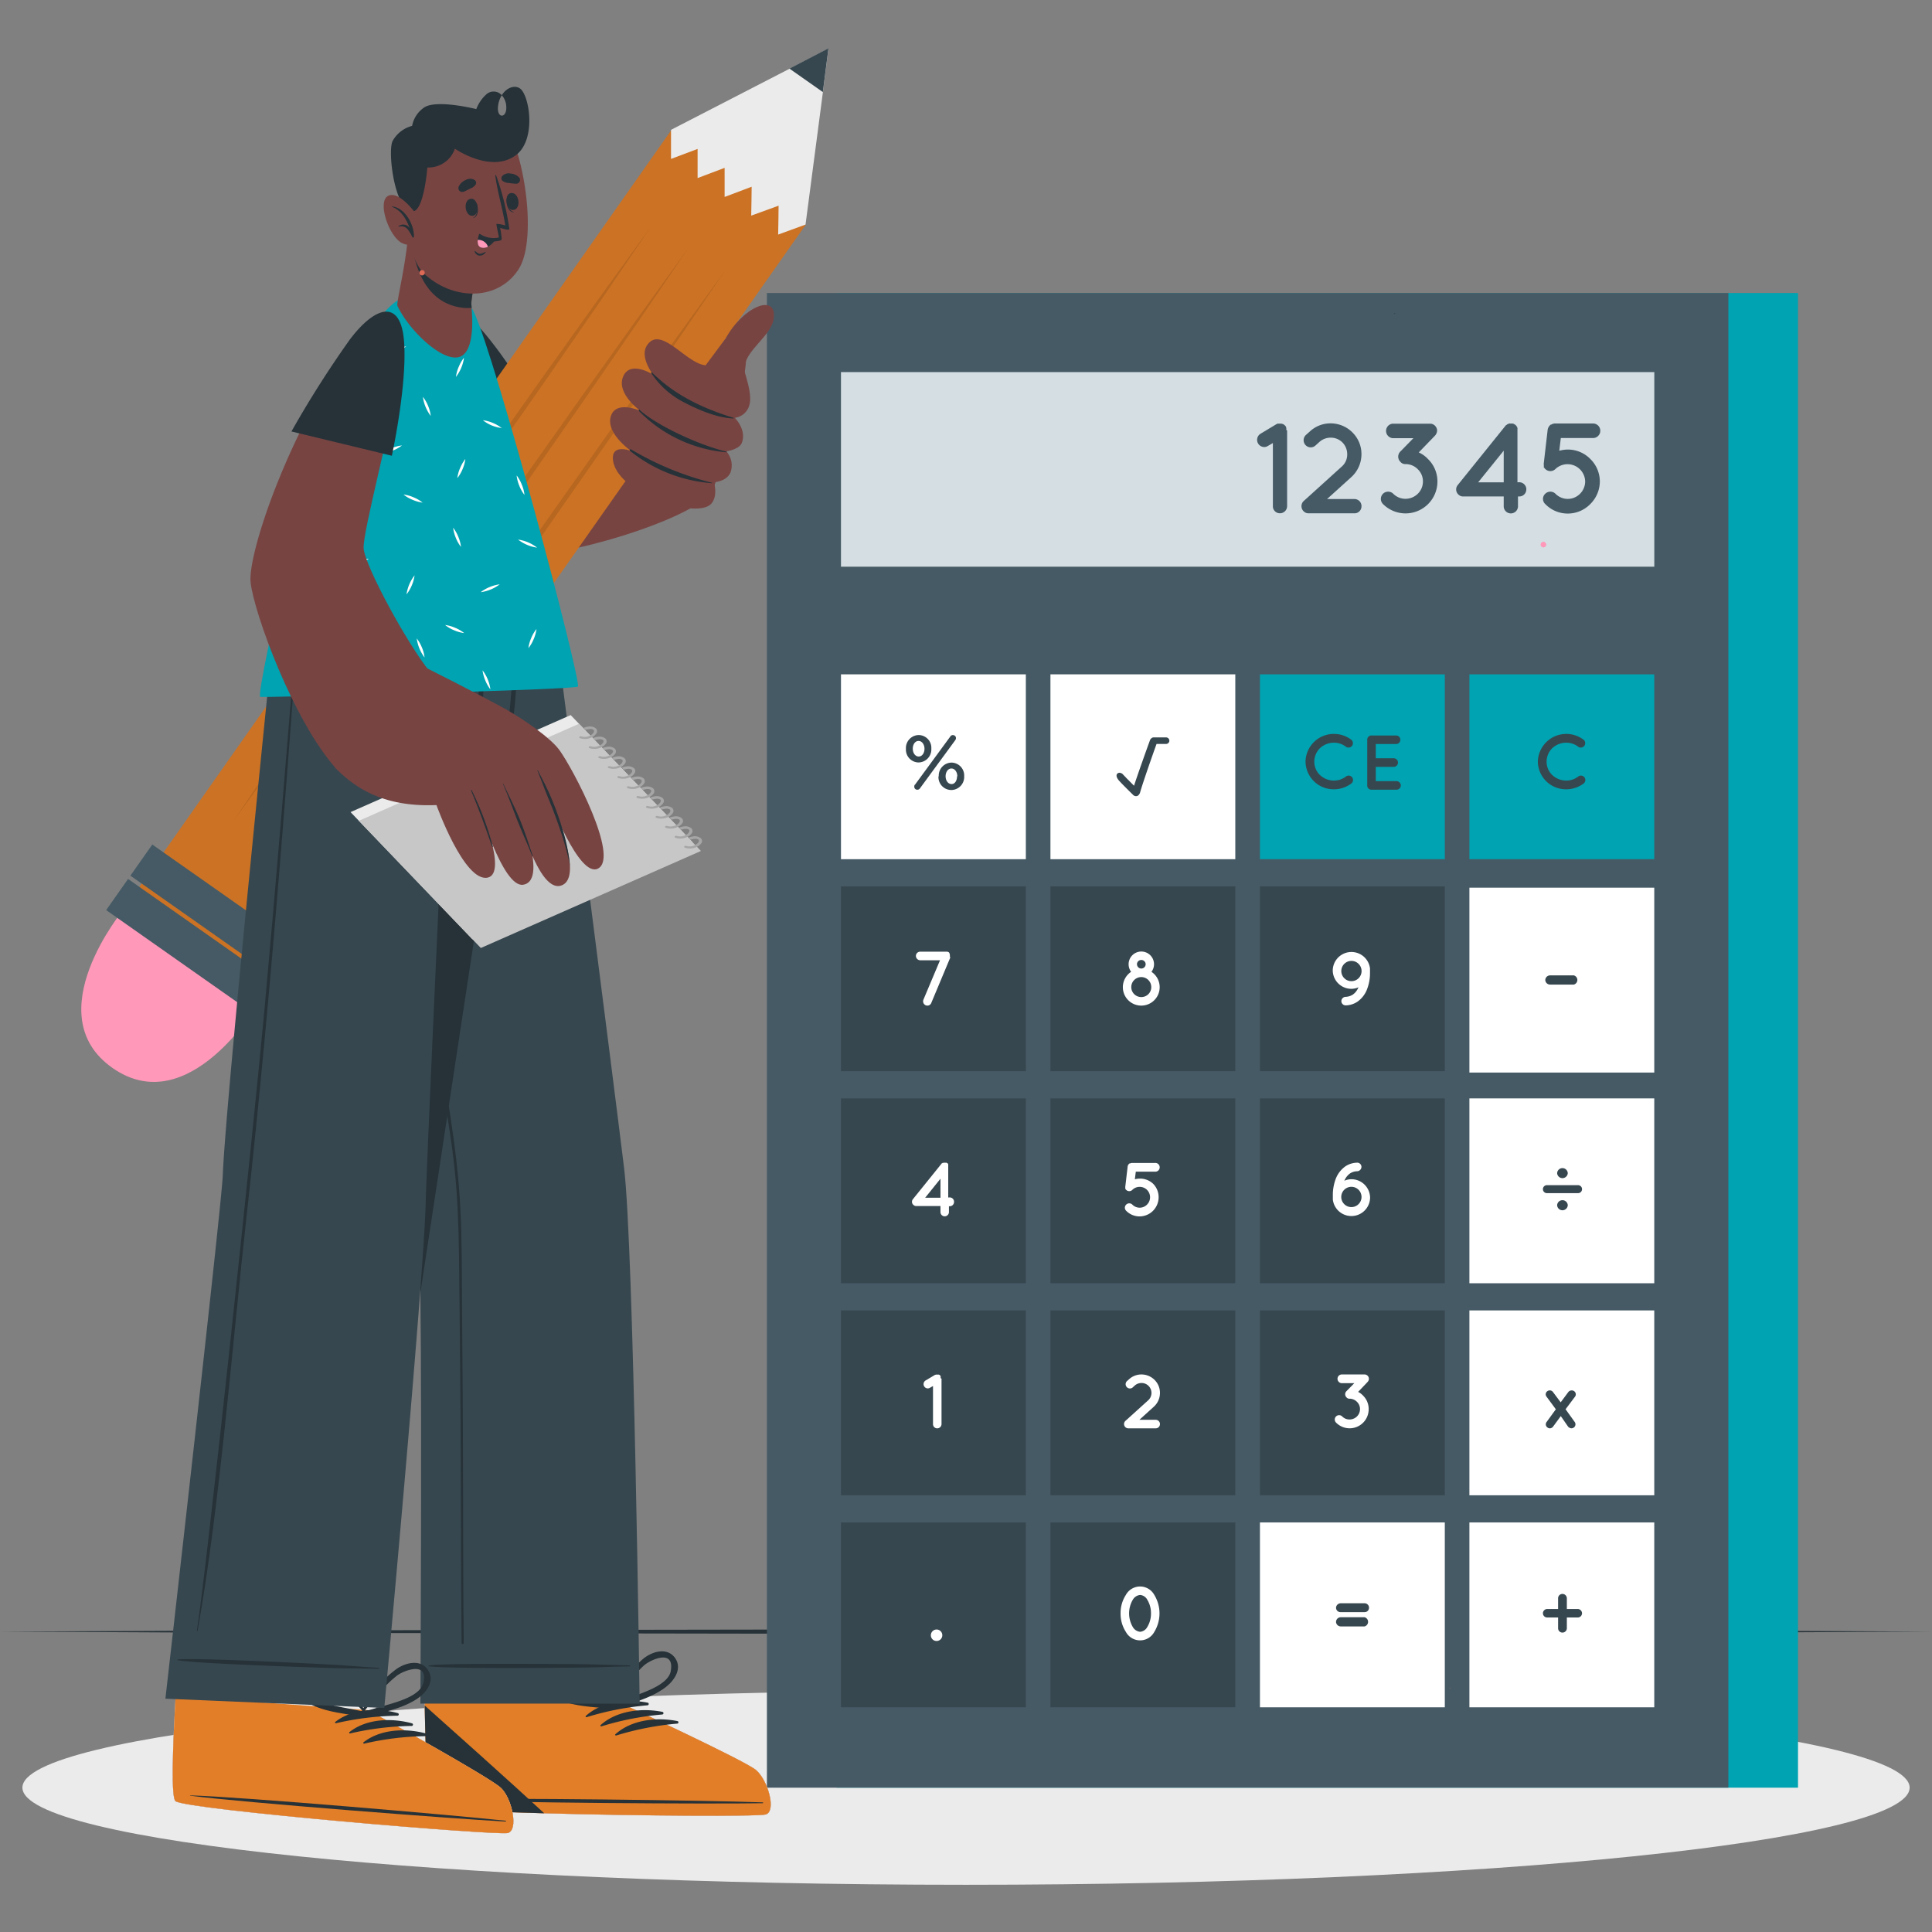 <svg xmlns="http://www.w3.org/2000/svg" width="360" height="360" viewBox="0 0 360 360">
  <rect x="0" y="0" width="360" height="360" fill="#808080" stroke="none"/>
  <g id="feature_illustration_4" transform="translate(-6613 -15500)">
    <g id="Rectangle_6877" data-name="Rectangle 6877" transform="translate(6613 15500)" fill="#fff" stroke="#707070" stroke-width="1" opacity="0">
      <rect width="360" height="360" stroke="none"/>
      <rect x="0.5" y="0.5" width="359" height="359" fill="none"/>
    </g>
    <g id="Calculator-cuate" transform="translate(6613 15508.998)">
      <g id="freepik--Shadow--inject-6" transform="translate(4.176 305.995)">
        <path id="Path_15991" data-name="Path 15991" d="M403.347,436.915c0,10-78.715,18.105-175.828,18.105S51.69,446.916,51.69,436.915s78.715-18.1,175.828-18.1S403.347,426.958,403.347,436.915Z" transform="translate(-51.69 -418.81)" fill="#ebebeb"/>
      </g>
      <g id="freepik--Floor--inject-6" transform="translate(0 294.593)">
        <path id="Path_15992" data-name="Path 15992" d="M46.98,406.384l45.006-.213,45-.08,90-.142,90,.142,45,.08,45,.213-45,.221-45,.08-90,.142-90-.142-45-.08Z" transform="translate(-46.98 -405.95)" fill="#263238"/>
      </g>
      <g id="freepik--Calculator--inject-6" transform="translate(142.908 45.6)">
        <rect id="Rectangle_6805" data-name="Rectangle 6805" width="179.144" height="278.509" transform="translate(12.98 0)" fill="#00a3b1"/>
        <rect id="Rectangle_6806" data-name="Rectangle 6806" width="179.144" height="278.509" transform="translate(0 0)" fill="#465a65"/>
        <rect id="Rectangle_6807" data-name="Rectangle 6807" width="179.144" height="278.509" transform="translate(0 0)" fill="#465a65" opacity="0.1"/>
        <rect id="Rectangle_6808" data-name="Rectangle 6808" width="34.446" height="34.446" transform="translate(13.796 71.055)" fill="#fff"/>
        <rect id="Rectangle_6809" data-name="Rectangle 6809" width="34.446" height="34.446" transform="translate(52.826 71.055)" fill="#fff"/>
        <rect id="Rectangle_6810" data-name="Rectangle 6810" width="34.446" height="34.446" transform="translate(91.864 71.055)" fill="#00a3b1"/>
        <rect id="Rectangle_6811" data-name="Rectangle 6811" width="34.446" height="34.446" transform="translate(130.894 71.055)" fill="#00a3b1"/>
        <rect id="Rectangle_6812" data-name="Rectangle 6812" width="34.446" height="34.446" transform="translate(13.796 110.563)" fill="#37474f"/>
        <rect id="Rectangle_6813" data-name="Rectangle 6813" width="34.446" height="34.446" transform="translate(52.826 110.563)" fill="#37474f"/>
        <rect id="Rectangle_6814" data-name="Rectangle 6814" width="34.446" height="34.446" transform="translate(91.864 110.563)" fill="#37474f"/>
        <rect id="Rectangle_6815" data-name="Rectangle 6815" width="34.446" height="34.446" transform="translate(130.894 110.811)" fill="#fff"/>
        <rect id="Rectangle_6816" data-name="Rectangle 6816" width="34.446" height="34.446" transform="translate(13.796 150.072)" fill="#37474f"/>
        <rect id="Rectangle_6817" data-name="Rectangle 6817" width="34.446" height="34.446" transform="translate(52.826 150.072)" fill="#37474f"/>
        <rect id="Rectangle_6818" data-name="Rectangle 6818" width="34.446" height="34.446" transform="translate(91.864 150.072)" fill="#37474f"/>
        <rect id="Rectangle_6819" data-name="Rectangle 6819" width="34.446" height="34.446" transform="translate(130.894 150.072)" fill="#fff"/>
        <rect id="Rectangle_6820" data-name="Rectangle 6820" width="34.446" height="34.446" transform="translate(13.796 189.58)" fill="#37474f"/>
        <rect id="Rectangle_6821" data-name="Rectangle 6821" width="34.446" height="34.446" transform="translate(52.826 189.58)" fill="#37474f"/>
        <rect id="Rectangle_6822" data-name="Rectangle 6822" width="34.446" height="34.446" transform="translate(91.864 189.58)" fill="#37474f"/>
        <rect id="Rectangle_6823" data-name="Rectangle 6823" width="34.446" height="34.446" transform="translate(130.894 189.58)" fill="#fff"/>
        <rect id="Rectangle_6824" data-name="Rectangle 6824" width="34.446" height="34.446" transform="translate(13.796 229.088)" fill="#37474f"/>
        <rect id="Rectangle_6825" data-name="Rectangle 6825" width="34.446" height="34.446" transform="translate(52.826 229.088)" fill="#37474f"/>
        <rect id="Rectangle_6826" data-name="Rectangle 6826" width="34.446" height="34.446" transform="translate(91.864 229.088)" fill="#fff"/>
        <rect id="Rectangle_6827" data-name="Rectangle 6827" width="34.446" height="34.446" transform="translate(130.894 229.088)" fill="#fff"/>
        <path id="Path_15993" data-name="Path 15993" d="M237.369,220.582h0a2.421,2.421,0,0,1,2.385-2.562,2.385,2.385,0,0,1,2.35,2.536h0a2.429,2.429,0,0,1-2.385,2.571,2.394,2.394,0,0,1-2.35-2.545Zm3.458,0h0c0-.8-.461-1.463-1.108-1.463s-1.073.665-1.073,1.436h0c0,.824.461,1.463,1.108,1.463S240.827,221.354,240.827,220.582Zm-1.773,6.694,6.588-8.99a.532.532,0,0,1,.488-.257.559.559,0,0,1,.567.559.663.663,0,0,1-.124.372l-6.588,8.991a.594.594,0,0,1-.5.257.55.55,0,0,1-.559-.559.649.649,0,0,1,.089-.372Zm4.433-1.56h0a2.42,2.42,0,0,1,2.385-2.562,2.394,2.394,0,0,1,2.35,2.536h0a2.429,2.429,0,0,1-2.376,2.571,2.4,2.4,0,0,1-2.412-2.545Zm3.458,0h0c0-.8-.461-1.463-1.1-1.463s-1.082.665-1.082,1.436h0c0,.824.461,1.463,1.108,1.463s1.02-.665,1.02-1.436Z" transform="translate(-211.471 -135.652)" fill="#37474f"/>
        <path id="Path_15994" data-name="Path 15994" d="M321.35,222.949a5.267,5.267,0,0,1,5.258-5.169,5.32,5.32,0,0,1,3.316,1.126.825.825,0,0,1-1,1.3,3.6,3.6,0,0,0-2.314-.789,3.8,3.8,0,0,0-2.58,1.029,3.546,3.546,0,0,0-1.046,2.5,3.467,3.467,0,0,0,1.046,2.491,3.812,3.812,0,0,0,2.58,1.037,3.617,3.617,0,0,0,2.314-.789.822.822,0,0,1,1,1.3,5.374,5.374,0,0,1-3.316,1.117A5.24,5.24,0,0,1,321.35,222.949Z" transform="translate(-220.992 -135.624)" fill="#37474f"/>
        <path id="Path_15995" data-name="Path 15995" d="M334.32,227.358V218.9a.771.771,0,0,1,.789-.789h4.681a.8.8,0,0,1,0,1.587h-3.883v2.66h3.343a.8.8,0,1,1,0,1.6h-3.343v2.66h3.883a.816.816,0,0,1,.789.807.807.807,0,0,1-.789.789h-4.646a.78.78,0,0,1-.825-.851Z" transform="translate(-222.462 -135.662)" fill="#37474f"/>
        <path id="Path_15996" data-name="Path 15996" d="M370.17,222.949a5.307,5.307,0,0,1,8.574-4.043.825.825,0,0,1-1,1.3,3.618,3.618,0,0,0-2.314-.789,3.8,3.8,0,0,0-2.58,1.029,3.547,3.547,0,0,0-1.046,2.5,3.468,3.468,0,0,0,1.046,2.491,3.813,3.813,0,0,0,2.58,1.037,3.635,3.635,0,0,0,2.314-.789.822.822,0,0,1,1,1.3,5.4,5.4,0,0,1-3.316,1.117,5.24,5.24,0,0,1-5.258-5.16Z" transform="translate(-226.526 -135.624)" fill="#37474f"/>
        <path id="Path_15997" data-name="Path 15997" d="M245.871,264.64l-3.547,8.476a.754.754,0,0,1-.727.479.763.763,0,0,1-.3-.062.807.807,0,0,1-.435-1.029l3.1-7.359h-3.706a.816.816,0,0,1-.789-.807.789.789,0,0,1,.789-.789h4.921a.415.415,0,0,1,.142,0,1.251,1.251,0,0,1,.3.115v.045a.057.057,0,0,1,.053.053c.009.053.044.044.062.062s0,.044,0,.053v.071l.053.08v.071a.168.168,0,0,1,0,.071.889.889,0,0,1,0,.31A.444.444,0,0,1,245.871,264.64Z" transform="translate(-211.709 -140.812)" fill="#fff"/>
        <path id="Path_15998" data-name="Path 15998" d="M289.822,270.151a3.431,3.431,0,1,1-5.32-2.855,2.367,2.367,0,1,1,4.265-1.419,2.323,2.323,0,0,1-.479,1.419A3.44,3.44,0,0,1,289.822,270.151Zm-1.569,0A1.862,1.862,0,1,0,286.409,272a1.844,1.844,0,0,0,1.844-1.844Zm-2.66-4.274a.807.807,0,1,0,1.614,0,.8.8,0,0,0-.789-.789.807.807,0,0,0-.833.816Z" transform="translate(-216.64 -140.809)" fill="#fff"/>
        <path id="Path_15999" data-name="Path 15999" d="M327.07,267.033a3.484,3.484,0,0,1,6.942-.355h0v.816a8.247,8.247,0,0,1-.505,2.935,5,5,0,0,1-1.853,2.456,4.068,4.068,0,0,1-2.146.674.8.8,0,0,1-.833-.763.816.816,0,0,1,.771-.825,2.657,2.657,0,0,0,1.348-.408,2.764,2.764,0,0,0,.887-1,2.407,2.407,0,0,0,.186-.372,3.371,3.371,0,0,1-1.374.284A3.467,3.467,0,0,1,327.07,267.033Zm1.6,0a1.888,1.888,0,1,0,1.884-1.759,1.888,1.888,0,0,0-1.884,1.759Z" transform="translate(-221.64 -140.821)" fill="#fff"/>
        <path id="Path_16000" data-name="Path 16000" d="M371.74,269.417a.887.887,0,0,1,.887-.887h4.433a.887.887,0,0,1,0,1.711h-4.433A.887.887,0,0,1,371.74,269.417Z" transform="translate(-226.704 -141.378)" fill="#37474f"/>
        <path id="Path_16001" data-name="Path 16001" d="M246.478,315.215a.789.789,0,0,1-.807.789h-.142v1.091a.789.789,0,0,1-1.578,0v-1.126h-4.513a.682.682,0,0,1-.488-.177.762.762,0,0,1-.133-1.1l5.32-6.6h0v-.062a.159.159,0,0,0,.142-.044l.053-.044c.053-.044,0,0,.089,0s0-.044.053-.044h.089a.088.088,0,0,0,.062,0h.239a.106.106,0,0,0,.071,0h.142l.08.053.071.044h.044l.062.062v.053a.266.266,0,0,1,.062.071.1.1,0,0,0,0,.062.168.168,0,0,1,0,.08v.062a.115.115,0,0,1,0,.08v5.914h.142a.8.8,0,0,1,.94.833Zm-2.527-4.336-2.855,3.547h2.855Z" transform="translate(-211.616 -145.841)" fill="#fff"/>
        <path id="Path_16002" data-name="Path 16002" d="M288.629,311.806a3.547,3.547,0,0,1,1.046,2.527,3.608,3.608,0,0,1-1.046,2.527,3.546,3.546,0,0,1-2.509,1.046h0a3.475,3.475,0,0,1-2.492-1.046.8.8,0,0,1,0-1.153.815.815,0,0,1,1.144,0,1.915,1.915,0,0,0,2.74,0,1.937,1.937,0,0,0-2.74-2.74.807.807,0,0,1-1.144,0c-.062-.053-.1-.124-.16-.186s0-.044,0-.044a.106.106,0,0,0,0-.071v-.1h0a.583.583,0,0,1,0-.248l.434-3.715a.825.825,0,0,1,.355-.567h.1a.886.886,0,0,1,.372-.089h4.238a.816.816,0,1,1,0,1.622h-3.547l-.177,1.419a4.008,4.008,0,0,1,.966-.124A3.548,3.548,0,0,1,288.629,311.806Z" transform="translate(-216.688 -145.846)" fill="#fff"/>
        <path id="Path_16003" data-name="Path 16003" d="M334.032,314.407a3.484,3.484,0,0,1-6.942.364h0v-.816a8.44,8.44,0,0,1,.5-2.935,5.045,5.045,0,0,1,1.853-2.456,4.1,4.1,0,0,1,2.155-.674.789.789,0,0,1,.825.762.834.834,0,0,1-.771.833,2.57,2.57,0,0,0-1.348.4,3.015,3.015,0,0,0-.887,1c-.071.115-.124.248-.186.372a3.367,3.367,0,0,1,1.374-.284A3.485,3.485,0,0,1,334.032,314.407Zm-1.6,0a1.889,1.889,0,1,0-1.884,1.759,1.889,1.889,0,0,0,1.884-1.759Z" transform="translate(-221.643 -145.84)" fill="#fff"/>
        <path id="Path_16004" data-name="Path 16004" d="M371.985,313.7a.745.745,0,0,1,0-1.49h5.8a.745.745,0,0,1,0,1.49Zm3.883-3.768v.071a.993.993,0,0,1-1.977,0v-.071a.993.993,0,0,1,1.977,0Zm0,5.976v.08a.993.993,0,0,1-1.977,0v-.08a.993.993,0,0,1,1.977,0Z" transform="translate(-226.648 -145.97)" fill="#37474f"/>
        <path id="Path_16005" data-name="Path 16005" d="M244.422,353.183v8.467a.8.8,0,0,1-.807.789.771.771,0,0,1-.78-.789v-7.093l-.576.328a.709.709,0,0,1-.4.115.8.8,0,0,1-.417-1.472l1.773-1.055h.053a.088.088,0,0,0,.071-.044h.142a.222.222,0,0,1,.106,0h.151a.089.089,0,0,0,.062,0h.089a.071.071,0,0,1,.053,0,.269.269,0,0,0,.089.044l.053.044.062.044a.107.107,0,0,1,.053.053v.053l.062.062h0v.186a.407.407,0,0,0,0,.071.151.151,0,0,0,0,.106Z" transform="translate(-211.891 -150.888)" fill="#fff"/>
        <path id="Path_16006" data-name="Path 16006" d="M289.9,361.647a.781.781,0,0,1-.789.789h-5.107a.78.78,0,0,1-.585-.257.8.8,0,0,1,.044-1.126l4.247-3.839a1.853,1.853,0,0,0-1.25-3.227,1.923,1.923,0,0,0-1.25.47l-.443.408a.8.8,0,0,1-1.064-1.179l.443-.4a3.413,3.413,0,0,1,2.314-.887,3.458,3.458,0,0,1,2.554,1.135,3.387,3.387,0,0,1,.887,2.314,3.457,3.457,0,0,1-1.135,2.554l-2.7,2.447h3.05a.8.8,0,0,1,.789.8Z" transform="translate(-216.668 -150.886)" fill="#fff"/>
        <path id="Path_16007" data-name="Path 16007" d="M332.767,356.337a3.485,3.485,0,0,1,1.046,2.509,3.547,3.547,0,0,1-6.073,2.527.809.809,0,1,1,1.144-1.144,1.907,1.907,0,0,0,1.365.559,1.977,1.977,0,0,0,1.374-.559,1.924,1.924,0,0,0,.576-1.383,1.852,1.852,0,0,0-.576-1.356,1.923,1.923,0,0,0-1.365-.576.7.7,0,0,1-.585-.257h0a.807.807,0,0,1,0-1.144l1.463-1.489h-2.323a.816.816,0,0,1-.807-.825.8.8,0,0,1,.807-.8h4.229a.807.807,0,0,1,.718,1.188,1.669,1.669,0,0,1-.142.2l-1.773,1.862A3.148,3.148,0,0,1,332.767,356.337Z" transform="translate(-221.689 -150.886)" fill="#fff"/>
        <path id="Path_16008" data-name="Path 16008" d="M377.3,356.9l-1.773,2.358,1.7,2.367a.745.745,0,0,1-.142,1.028.824.824,0,0,1-.461.16.94.94,0,0,1-.63-.319l-1.357-1.959L373.2,362.5a.807.807,0,0,1-.594.319.78.78,0,0,1-.452-.16.718.718,0,0,1-.16-1.028l1.72-2.367-1.738-2.358a.7.7,0,0,1,.159-1.011.745.745,0,0,1,1.046.151l1.436,1.924,1.428-1.924a.807.807,0,0,1,1.09-.151A.727.727,0,0,1,377.3,356.9Z" transform="translate(-226.715 -151.264)" fill="#37474f"/>
        <path id="Path_16009" data-name="Path 16009" d="M243.674,406a1.068,1.068,0,1,1,0,2.137,1.055,1.055,0,0,1-1.064-1.064A1.073,1.073,0,0,1,243.674,406Z" transform="translate(-212.065 -156.962)" fill="#fff"/>
        <path id="Path_16010" data-name="Path 16010" d="M282.48,401.978a6.206,6.206,0,0,1,.975-3.431,3.023,3.023,0,0,1,5.32,0,6.614,6.614,0,0,1,0,6.854,3.014,3.014,0,0,1-5.32,0A6.207,6.207,0,0,1,282.48,401.978Zm5.666,0a4.76,4.76,0,0,0-.691-2.553,1.658,1.658,0,0,0-1.33-.887,1.773,1.773,0,0,0-1.365.887,5.027,5.027,0,0,0,0,5.089,1.773,1.773,0,0,0,1.365.887,1.694,1.694,0,0,0,1.33-.887A4.743,4.743,0,0,0,288.145,401.978Z" transform="translate(-216.585 -155.938)" fill="#fff"/>
        <path id="Path_16011" data-name="Path 16011" d="M327.76,401.313a.887.887,0,0,1,.887-.833h4.433a.825.825,0,0,1,.825.833.807.807,0,0,1-.825.825h-4.433a.833.833,0,0,1-.887-.825Zm0,2.66a.887.887,0,0,1,.887-.887h4.433a.887.887,0,0,1,0,1.711h-4.433a.887.887,0,0,1-.887-.834Z" transform="translate(-221.719 -156.336)" fill="#37474f"/>
        <path id="Path_16012" data-name="Path 16012" d="M374.068,402.909h-2.039a.789.789,0,0,1-.789-.789.807.807,0,0,1,.789-.789h2.039v-1.986a.807.807,0,0,1,.816-.825.825.825,0,0,1,.816.825v1.986h2.039a.806.806,0,0,1,.789.789.789.789,0,0,1-.789.789H375.7v2a.816.816,0,0,1-.816.816.807.807,0,0,1-.816-.816Z" transform="translate(-226.648 -156.114)" fill="#37474f"/>
        <path id="Path_16013" data-name="Path 16013" d="M291.472,219.122a.612.612,0,0,1-.612.612h-1.773c-.754,2.084-2.66,7.536-3.077,9.079a1.286,1.286,0,0,1-.31.488.665.665,0,0,1-.417.16.763.763,0,0,1-.576-.248s-1.915-1.871-2.509-2.536c-.887-.94-.488-1.383-.364-1.463a.728.728,0,0,1,.346-.115,1.118,1.118,0,0,1,.541.2l.621.647c.177.2.346.364.514.523l.488.5.55.55c.452-1.454,2.474-7.164,3.015-8.592h0a.936.936,0,0,1,.168-.2.63.63,0,0,1,.461-.213h2.288a.612.612,0,0,1,.647.612Z" transform="translate(-216.49 -135.707)" fill="#37474f"/>
        <rect id="Rectangle_6828" data-name="Rectangle 6828" width="151.552" height="36.263" transform="translate(13.796 14.736)" fill="#d4dee3"/>
        <path id="Path_16014" data-name="Path 16014" d="M316.765,153.838v14.124a1.33,1.33,0,0,1-1.339,1.312,1.294,1.294,0,0,1-1.312-1.312V156.187l-.958.559a1.232,1.232,0,0,1-.674.186,1.339,1.339,0,0,1-.691-2.465l2.944-1.773a.125.125,0,0,0,.1-.044c.027-.044.071-.053.115-.071h.142a.134.134,0,0,1,.1,0,.375.375,0,0,1,.169,0h.354a.258.258,0,0,1,.151.053h.089c.018,0,.1.071.151.071a.186.186,0,0,0,.089.071.546.546,0,0,1,.1.08.465.465,0,0,0,.1.089.461.461,0,0,1,.071.1l.1.1v.124c0,.027.053.071.053.115v.115a.935.935,0,0,0,0,.124.221.221,0,0,0,.044.168Z" transform="translate(-219.839 -128.232)" fill="#465a65"/>
        <path id="Path_16015" data-name="Path 16015" d="M331.68,167.965a1.295,1.295,0,0,1-1.312,1.312h-8.538a1.277,1.277,0,0,1-.984-.434,1.321,1.321,0,0,1,.071-1.862l7.093-6.419a2.97,2.97,0,0,0,1.011-2.3,3.129,3.129,0,0,0-.789-2.084,3.059,3.059,0,0,0-2.305-1,3.148,3.148,0,0,0-2.075.789l-.745.674a1.312,1.312,0,0,1-1.871-.1,1.33,1.33,0,0,1,.1-1.871l.745-.665a5.621,5.621,0,0,1,3.848-1.49,5.754,5.754,0,0,1,4.265,1.9,5.639,5.639,0,0,1,1.481,3.848,5.772,5.772,0,0,1-1.888,4.265l-4.522,4.087h5.1a1.321,1.321,0,0,1,1.321,1.348Z" transform="translate(-220.895 -128.226)" fill="#465a65"/>
        <path id="Path_16016" data-name="Path 16016" d="M345.949,159.159a5.808,5.808,0,0,1,1.773,4.185,5.94,5.94,0,0,1-10.143,4.212,1.348,1.348,0,0,1,0-1.915,1.366,1.366,0,0,1,1.915,0,3.192,3.192,0,0,0,2.27.94,3.289,3.289,0,0,0,2.3-.94,3.191,3.191,0,0,0,.957-2.3,3.1,3.1,0,0,0-.957-2.27,3.174,3.174,0,0,0-2.27-.958,1.2,1.2,0,0,1-.984-.435h0a1.347,1.347,0,0,1,0-1.906l2.438-2.491H339.37a1.357,1.357,0,0,1,0-2.7h7.093a1.339,1.339,0,0,1,1.2,1.259,1.429,1.429,0,0,1-.168.647,1.778,1.778,0,0,1-.24.337l-3.014,3.112A5.321,5.321,0,0,1,345.949,159.159Z" transform="translate(-222.786 -128.233)" fill="#465a65"/>
        <path id="Path_16017" data-name="Path 16017" d="M366.079,164.827a1.312,1.312,0,0,1-1.339,1.312h-.213v1.826a1.33,1.33,0,0,1-2.66,0v-1.826h-7.536a1.2,1.2,0,0,1-.816-.284,1.286,1.286,0,0,1-.213-1.844L362.169,153l.044-.044a.31.31,0,0,0,.071-.1.23.23,0,0,0,.124-.071.094.094,0,0,0,.089-.071.275.275,0,0,1,.151-.044c0-.053.044-.071.089-.071a.217.217,0,0,0,.151-.053c.08-.053.071,0,.089,0h.408a.212.212,0,0,0,.124,0,.211.211,0,0,1,.142.053h.1c.044.053.1.071.115.1l.124.071h0s.08,0,.08.044l.089.1a.674.674,0,0,1,.071.1.485.485,0,0,1,.1.115.151.151,0,0,0,.053.1.2.2,0,0,0,.044.142c.044.071,0,.071,0,.1a.349.349,0,0,1,0,.142v9.877h.239a1.33,1.33,0,0,1,1.419,1.348Zm-4.211-7.226-4.761,5.9h4.761Z" transform="translate(-224.581 -128.227)" fill="#465a65"/>
        <path id="Path_16018" data-name="Path 16018" d="M380.073,159.154a5.86,5.86,0,0,1,1.773,4.212,5.931,5.931,0,0,1-1.773,4.185,5.861,5.861,0,0,1-4.185,1.773h-.053a5.789,5.789,0,0,1-4.158-1.773,1.3,1.3,0,0,1,0-1.915,1.356,1.356,0,0,1,1.906,0,3.21,3.21,0,0,0,4.575,0,3.262,3.262,0,0,0,.957-2.27,3.287,3.287,0,0,0-5.533-2.35,1.339,1.339,0,0,1-1.906,0c-.1-.089-.169-.213-.266-.31s0-.071,0-.071a.15.15,0,0,0,0-.115V160.3a1.5,1.5,0,0,1,0-.4l.718-6.206a1.489,1.489,0,0,1,.6-.958h.1c.026,0,.044,0,.071-.044a1.287,1.287,0,0,1,.621-.151h7.093a1.357,1.357,0,0,1,0,2.713h-6.038l-.284,2.367a6.206,6.206,0,0,1,1.6-.222A5.834,5.834,0,0,1,380.073,159.154Z" transform="translate(-226.65 -128.229)" fill="#465a65"/>
      </g>
      <g id="freepik--Character--inject-6" transform="translate(15.153 0)">
        <path id="Path_16019" data-name="Path 16019" d="M340.265,129.428l-.355.089a.213.213,0,0,1,.062-.106h0Z" transform="translate(-95.341 -80.007)" fill="#263238"/>
        <path id="Path_16020" data-name="Path 16020" d="M371.34,178h0" transform="translate(-98.904 -85.515)" fill="none" stroke="#ff98b9" stroke-linecap="round" stroke-linejoin="round"/>
        <path id="Path_16021" data-name="Path 16021" d="M371.34,178h0" transform="translate(-98.904 -85.515)" fill="none" stroke="#ff98b9" stroke-linecap="round" stroke-linejoin="round"/>
        <path id="Path_16022" data-name="Path 16022" d="M351.8,418.315h-.16V418.2Z" transform="translate(-96.671 -112.746)" fill="#dd6a57"/>
        <path id="Path_16023" data-name="Path 16023" d="M138.264,133.664c1.543,11.4,10.037,38.471,16.376,40.2,5.9,1.6,31.857-6.136,35.2-11.287,1.773-2.757,8.866-28.08,5.7-26.6-4.008,1.906-33.4,16.766-34.579,16.465-2.554-.638-7.528-10.693-11.837-16.314C139.727,123.911,137.546,128.344,138.264,133.664Z" transform="translate(-72.467 -79.881)" fill="#774442"/>
        <path id="Path_16024" data-name="Path 16024" d="M155.906,144.817l-13.3,12.191s-4.708-17.413-5.24-25.473S143.422,124.38,155.906,144.817Z" transform="translate(-72.376 -79.712)" fill="#263238"/>
        <path id="Path_16025" data-name="Path 16025" d="M96.982,272.275S84.117,294.166,69.9,284.227s2.013-29.507,2.013-29.507Z" transform="translate(-64.07 -94.213)" fill="#ff98b9"/>
        <rect id="Rectangle_6829" data-name="Rectangle 6829" width="30.624" height="178.515" transform="matrix(-0.818, -0.575, 0.575, -0.818, 32.34, 178.885)" fill="#e27e28"/>
        <rect id="Rectangle_6830" data-name="Rectangle 6830" width="30.624" height="178.515" transform="matrix(-0.818, -0.575, 0.575, -0.818, 32.34, 178.885)" opacity="0.1"/>
        <rect id="Rectangle_6831" data-name="Rectangle 6831" width="35.758" height="7.093" transform="matrix(-0.818, -0.575, 0.575, -0.818, 33.883, 181.145)" fill="#455a64"/>
        <rect id="Rectangle_6832" data-name="Rectangle 6832" width="35.758" height="7.093" transform="matrix(-0.818, -0.575, 0.575, -0.818, 38.397, 174.73)" fill="#455a64"/>
        <path id="Path_16026" data-name="Path 16026" d="M188,88.891l22.068-11.376,7.27-3.786L216.3,81.887l-3.236,24.657-5.1,1.862s.1-5.32.08-5.382l-5.1,1.853s.1-5.32.08-5.382l-5.036,1.9V95.976l-5.036,1.9V92.447L188,94.309Z" transform="translate(-78.119 -73.695)" fill="#ebebeb"/>
        <path id="Path_16027" data-name="Path 16027" d="M212.89,77.476l7.27-3.786-1.046,8.157Z" transform="translate(-80.941 -73.69)" fill="#37474f"/>
        <g id="Group_14407" data-name="Group 14407" transform="translate(28.195 32.974)" opacity="0.1">
          <path id="Path_16028" data-name="Path 16028" d="M111.51,231.28q9.5-14.071,19.213-28.018L150.158,175.4l19.612-27.743,9.877-13.823,9.966-13.761-9.567,14.044L170.4,148.1l-19.444,27.867L131.335,203.7Q121.493,217.538,111.51,231.28Z" transform="translate(-97.643 -111.922)"/>
          <path id="Path_16029" data-name="Path 16029" d="M103.69,226.69Q113.2,212.6,122.9,198.673L142.338,170.8l19.621-27.734,9.877-13.823,9.957-13.761-9.558,14.035L162.58,143.5l-19.435,27.876-19.621,27.734Q113.673,212.939,103.69,226.69Z" transform="translate(-96.757 -111.401)"/>
          <path id="Path_16030" data-name="Path 16030" d="M95.87,222.1q9.5-14.08,19.213-28.026l19.435-27.867,19.621-27.734,9.877-13.823,9.992-13.769-9.558,14.044L154.8,138.907,135.37,166.773l-19.621,27.743C109.134,203.737,102.546,212.949,95.87,222.1Z" transform="translate(-95.87 -110.88)"/>
        </g>
        <path id="Path_16031" data-name="Path 16031" d="M198.713,134.856c.479,3.786,3.068,9.141,2.509,11.925a3.254,3.254,0,0,1-2.784,2.7s2.234,2.208,1.312,4.646c-.47,1.259-2.9,1.6-2.9,1.6a3.875,3.875,0,0,1,.763,3.972c-.754,1.685-3.068,1.773-3.068,1.773s.816,2.536-.505,4.016c-2.66,2.988-17.8-1.959-18.318-8.29-.239-2.953,3.387-1.543,3.387-1.543s-4.726-3.289-3.786-6.428,5.541-1.028,5.541-1.028-4.548-3.227-3.245-6.384,5.595-.381,5.595-.381-2.66-3.378-1.064-5.568c2.562-3.617,7.27,3.547,10.852,3.821l3.626-4.877Z" transform="translate(-76.668 -80.62)" fill="#774442"/>
        <path id="Path_16032" data-name="Path 16032" d="M202.713,139.8c-.151-3.626,5.16-6.3,5.524-9.753.488-4.717-5.887-2.022-9.079,4.016l-1.658,5.125Z" transform="translate(-79.196 -79.806)" fill="#774442"/>
        <path id="Path_16033" data-name="Path 16033" d="M194.651,164.2c.053,0,0,.089,0,.08a27.592,27.592,0,0,1-15.268-6.02c-.133-.115,0-.39.169-.293a56.445,56.445,0,0,0,15.1,6.233Z" transform="translate(-77.136 -83.242)" fill="#263238"/>
        <path id="Path_16034" data-name="Path 16034" d="M197.607,157.467c.053,0,0,.115,0,.115a25.863,25.863,0,0,1-16.279-7.625c-.142-.16-.115-.452.062-.284C184.467,152.537,192.6,156.3,197.607,157.467Z" transform="translate(-77.353 -82.298)" fill="#263238"/>
        <path id="Path_16035" data-name="Path 16035" d="M183.981,141.806c4.274,4.256,9.487,6.7,15.2,8.458.08,0,0,.124,0,.124-3.023-.1-6.552-1.6-9.194-2.988a15.961,15.961,0,0,1-6.118-5.444C183.777,141.859,183.9,141.708,183.981,141.806Z" transform="translate(-77.647 -81.408)" fill="#263238"/>
        <path id="Path_16036" data-name="Path 16036" d="M199.79,437.391c-2.03.656-59.99-.1-62.18-1.525-.887-.532-1.224-8.982-1.392-19.2v-.319c0-2.11-.071-4.283-.071-6.481v-.887c-.08-14.762.16-30.074.16-30.074l38.773.39-1.17,29.791-.044,1.179-.231,6.162v.639s22.059,10.205,24.294,12.032S201.821,436.744,199.79,437.391Z" transform="translate(-72.239 -108.291)" fill="#774442"/>
        <path id="Path_16037" data-name="Path 16037" d="M199.793,441.236c-2.03.656-59.99-.1-62.18-1.525-.887-.532-1.223-8.982-1.392-19.2v-.319c0-2.11-.071-4.283-.071-6.481v-.887l37.762.106-.044,1.179-.23,6.162v.638s22.059,10.205,24.294,12.032S201.823,440.589,199.793,441.236Z" transform="translate(-72.241 -112.136)" fill="#ebebeb"/>
        <path id="Path_16038" data-name="Path 16038" d="M199.8,442.178c-1.259.408-23.709.275-41.29-.222-10.977-.3-20.047-.754-20.889-1.3s-1.215-8.742-1.383-18.779v-.754l37.4.071v.638s22.059,10.205,24.294,12.032S201.833,441.53,199.8,442.178Z" transform="translate(-72.252 -113.077)" fill="#e27e28"/>
        <path id="Path_16039" data-name="Path 16039" d="M199.684,442.246c-9.753-.372-49.19-.887-58.881-.55-.071,0-.071.062,0,.062,9.673.576,49.111.816,58.881.647C199.888,442.4,199.888,442.255,199.684,442.246Z" transform="translate(-72.763 -115.397)" fill="#263238"/>
        <path id="Path_16040" data-name="Path 16040" d="M181.62,421.339c-3.839-.762-8.547-.239-11.526,2.465-.115.107,0,.266.16.23a54.087,54.087,0,0,1,11.331-2.208.248.248,0,0,0,.035-.488Z" transform="translate(-76.084 -113.066)" fill="#263238"/>
        <path id="Path_16041" data-name="Path 16041" d="M184.72,423.269c-3.83-.771-8.538-.239-11.526,2.465-.115.1,0,.266.16.231a53.68,53.68,0,0,1,11.34-2.208.248.248,0,0,0,.027-.488Z" transform="translate(-76.436 -113.284)" fill="#263238"/>
        <path id="Path_16042" data-name="Path 16042" d="M187.83,425.2c-3.839-.771-8.547-.239-11.526,2.456-.115.106,0,.266.16.231a54.612,54.612,0,0,1,11.331-2.208.24.24,0,1,0,.035-.479Z" transform="translate(-76.788 -113.503)" fill="#263238"/>
        <path id="Path_16043" data-name="Path 16043" d="M187.329,411.84c-1.481-2.1-4.309-1.206-5.931.124a20.587,20.587,0,0,0-6.038,8.733.1.1,0,0,0,.089.133.475.475,0,0,0,.6.488c3.183-1.126,6.738-1.951,9.487-4.026C187.142,416.078,188.73,413.826,187.329,411.84Zm-6.8,6.774c-1.552.594-3.13,1.108-4.664,1.773a61.342,61.342,0,0,1,3.609-5,21.8,21.8,0,0,1,2.066-2.181c1.153-1.02,5.71-3.174,4.983,1.029C186.149,416.53,182.381,417.9,180.528,418.614Z" transform="translate(-76.686 -111.883)" fill="#263238"/>
        <path id="Path_16044" data-name="Path 16044" d="M163.945,419.85c3.148,1.392,6.792,1.374,10.161,1.773a.491.491,0,0,0,.461-.621.106.106,0,0,0,.062-.151,20.572,20.572,0,0,0-7.882-7.093c-1.889-.887-4.841-1.144-5.807,1.241S162.1,419.043,163.945,419.85Zm-1.7-2.766c-1.685-3.928,3.245-2.873,4.61-2.145a22.638,22.638,0,0,1,2.509,1.649,60.035,60.035,0,0,1,4.7,4.043c-1.64-.284-3.3-.417-4.947-.638C167.172,419.726,163.165,419.22,162.242,417.084Z" transform="translate(-75.024 -112.17)" fill="#263238"/>
        <path id="Path_16045" data-name="Path 16045" d="M158.512,442.052c-10.977-.3-20.047-.754-20.889-1.3s-1.215-8.742-1.383-18.779C140.744,425.986,151.925,435.961,158.512,442.052Z" transform="translate(-72.252 -113.173)" fill="#263238"/>
        <path id="Path_16046" data-name="Path 16046" d="M123.17,190.58s8.716,97.9,10.116,105.412c.328,1.7.532,10.959.665,22.857.3,25.961,0,76.534,0,76.534h40.856s-1.091-84.877-2.9-99.808-13.37-105-13.37-105Z" transform="translate(-70.77 -86.941)" fill="#37474f"/>
        <path id="Path_16047" data-name="Path 16047" d="M174.534,413.5c-6.375-.133-4.548-.177-10.923-.239-3.121,0-23.629-.213-26.537.266a.071.071,0,0,0,0,.133c2.917.488,23.416.3,26.537.275,6.375-.062,4.548-.115,10.923-.248C174.65,413.689,174.65,413.512,174.534,413.5Z" transform="translate(-72.341 -112.181)" fill="#263238"/>
        <path id="Path_16048" data-name="Path 16048" d="M142.5,338.715q-.062-8.866-.133-17.777c-.044-5.745,0-11.526-.31-17.219-.55-11.615-2.908-23.052-4.584-34.508s-3.068-23.052-4.336-34.579c-1.419-12.945-2.66-25.907-4.008-38.861,0-.08-.142-.08-.133,0,1.924,23.123,4.07,46.247,7.27,69.237q1.2,8.583,2.66,17.121c.949,5.772,1.9,11.526,2.35,17.369s.523,11.438.576,17.156q.1,8.866.177,17.733c.133,13.149.133,37.15.257,50.308,0,.248.4.239.4,0C142.548,373.028,142.592,350.454,142.5,338.715Z" transform="translate(-71.431 -87.523)" fill="#263238"/>
        <path id="Path_16049" data-name="Path 16049" d="M113.45,190.575s17.334,97.9,18.735,105.412c.328,1.7.532,10.959.665,22.857h0l19.506-128.3Z" transform="translate(-69.668 -86.937)" fill="#263238"/>
        <path id="Path_16050" data-name="Path 16050" d="M145.717,440.734c-2.075.505-59.83-4.344-61.914-5.931-.8-.585-.585-9.044,0-19.258v-.319c.115-2.1.239-4.273.39-6.463a4.868,4.868,0,0,1,.053-.887c.966-14.727,2.288-29.986,2.288-29.986l38.64,3.139L121.9,410.651l-.124,1.179-.674,6.135-.062.63s21.279,11.748,23.381,13.725S147.756,440.229,145.717,440.734Z" transform="translate(-66.248 -108.176)" fill="#774442"/>
        <path id="Path_16051" data-name="Path 16051" d="M145.717,444.568c-2.075.505-59.83-4.344-61.914-5.931-.8-.585-.585-9.044,0-19.258v-.319c.115-2.1.239-4.274.39-6.464a4.867,4.867,0,0,1,.053-.887l37.655,2.775-.124,1.179L121.1,421.8l-.062.63s21.279,11.748,23.381,13.725S147.756,444.063,145.717,444.568Z" transform="translate(-66.248 -112.01)" fill="#ebebeb"/>
        <path id="Path_16052" data-name="Path 16052" d="M145.717,445.508c-2.075.505-59.83-4.345-61.914-5.932-.8-.585-.585-9.044,0-19.258V420l37.3,2.722-.062.629s21.279,11.748,23.381,13.725S147.756,445,145.717,445.508Z" transform="translate(-66.248 -112.95)" fill="#e27e28"/>
        <path id="Path_16053" data-name="Path 16053" d="M145.667,445.577c-9.753-1.055-49-4.433-58.7-4.717-.08,0-.08.053,0,.062,9.6,1.259,48.924,4.291,58.677,4.815C145.863,445.745,145.871,445.595,145.667,445.577Z" transform="translate(-66.66 -115.315)" fill="#263238"/>
        <path id="Path_16054" data-name="Path 16054" d="M129.1,423.5c-3.768-1.037-8.5-.842-11.668,1.64-.115.1,0,.266.151.239a54.13,54.13,0,0,1,11.464-1.4.248.248,0,0,0,.053-.479Z" transform="translate(-70.114 -113.28)" fill="#263238"/>
        <path id="Path_16055" data-name="Path 16055" d="M132.063,425.643c-3.768-1.037-8.5-.887-11.659,1.64-.124.1,0,.266.142.239a54.087,54.087,0,0,1,11.464-1.392.248.248,0,0,0,.053-.488Z" transform="translate(-70.45 -113.521)" fill="#263238"/>
        <path id="Path_16056" data-name="Path 16056" d="M135.023,427.784c-3.768-1.037-8.5-.842-11.659,1.641-.124.1,0,.275.142.239a54.2,54.2,0,0,1,11.464-1.392.248.248,0,0,0,.053-.488Z" transform="translate(-70.786 -113.765)" fill="#263238"/>
        <path id="Path_16057" data-name="Path 16057" d="M135.392,414.446c-1.33-2.208-4.212-1.507-5.923-.3a20.517,20.517,0,0,0-6.641,8.281.106.106,0,0,0,.08.151.479.479,0,0,0,.559.532c3.263-.887,6.863-1.472,9.753-3.351C134.913,418.658,136.66,416.548,135.392,414.446Zm-7.262,6.277c-1.587.479-3.2.887-4.77,1.427a59.763,59.763,0,0,1,3.981-4.752,21.709,21.709,0,0,1,2.217-2.021c1.224-.94,5.923-2.766,4.894,1.374-.559,2.288-4.38,3.387-6.313,3.972Z" transform="translate(-70.73 -112.157)" fill="#263238"/>
        <path id="Path_16058" data-name="Path 16058" d="M111.62,420.714c3.05,1.614,6.685,1.853,10.01,2.456.346.062.55-.284.514-.576a.1.1,0,0,0,.062-.151,20.516,20.516,0,0,0-7.359-7.652c-1.773-1.046-4.743-1.481-5.87.833S109.847,419.774,111.62,420.714Zm-1.5-2.873c-1.4-4.043,3.449-2.66,4.752-1.773a21.651,21.651,0,0,1,2.385,1.773,58.44,58.44,0,0,1,4.433,4.371c-1.614-.4-3.254-.656-4.885-.993-2.022-.408-5.958-1.153-6.73-3.378Z" transform="translate(-69.124 -112.263)" fill="#263238"/>
        <path id="Path_16059" data-name="Path 16059" d="M122.525,396.195,81.74,394.466s10.48-91.926,10.684-97.432c.541-14.284,10.028-106.494,10.028-106.494h49.855s-3.148,21.279-8.529,34.783a63.224,63.224,0,0,0-10.382,4.761s-2.979,64.441-3.156,72.048C129.849,317.16,122.525,396.195,122.525,396.195Z" transform="translate(-66.073 -86.937)" fill="#37474f"/>
        <path id="Path_16060" data-name="Path 16060" d="M121.718,413.842c-6.357-.4-4.531-.372-10.9-.709-3.112-.159-23.593-1.206-26.528-.842-.062,0-.071.115,0,.124,2.9.612,23.389,1.295,26.51,1.4,6.375.2,4.54.08,10.914.213a.1.1,0,1,0,0-.186Z" transform="translate(-66.357 -112.067)" fill="#263238"/>
        <path id="Path_16061" data-name="Path 16061" d="M106.855,196.691c-1.844,23.221-3.75,46.442-5.87,69.645S90.346,369.593,88.36,382.485c0,.089.115.124.133,0C92.607,359.556,95,328.746,97.581,305.6s4.673-46.353,6.543-69.556c1.064-13.131,2.022-26.271,3.023-39.4C107.165,196.5,106.873,196.5,106.855,196.691Z" transform="translate(-66.824 -87.617)" fill="#263238"/>
        <path id="Path_16062" data-name="Path 16062" d="M152.154,228.726a77.5,77.5,0,0,0-12.165,5.683.137.137,0,0,0,.115.248c4.114-1.773,8.308-3.449,12.315-5.444a.278.278,0,0,0-.266-.488Z" transform="translate(-72.668 -91.262)" fill="#263238"/>
        <path id="Path_16063" data-name="Path 16063" d="M154.127,196.885c0-.142-.266-.177-.266,0a137.505,137.505,0,0,1-.683,13.743c-.2,2.119-1.9,13.831-5.577,12.98-.612-.151-.887-.754-1.02-1.676a14.643,14.643,0,0,1,.488-3.591c.408-2.456.736-4.912.94-7.386a67.031,67.031,0,0,0-.142-13.858.124.124,0,0,0-.239,0,127.475,127.475,0,0,1-1.117,19.116c-.461,3.05-1.995,7.634,1.188,8.1s5.32-7.2,5.737-9.3A70.105,70.105,0,0,0,154.127,196.885Z" transform="translate(-73.328 -87.642)" fill="#263238"/>
        <path id="Path_16064" data-name="Path 16064" d="M147.851,227.324a21.164,21.164,0,0,0-.825,2.429,5.321,5.321,0,0,0-.337,2c0,.124.177.142.248.053a7.208,7.208,0,0,0,.887-1.942c.275-.754.567-1.5.825-2.252a.423.423,0,0,0-.8-.284Z" transform="translate(-73.436 -91.075)" fill="#263238"/>
        <path id="Path_16065" data-name="Path 16065" d="M101.663,200.377c.133.151,58.669-1.3,59.192-1.924.718-.887-15.179-60.974-19.426-69.893-1.773-3.795-11.225-4.735-15.073-1.392-9.753,8.379-17.458,36.494-19.2,44.952C104.243,186.093,101.158,199.881,101.663,200.377Z" transform="translate(-68.326 -79.52)" fill="#00a3b1"/>
        <path id="Path_16066" data-name="Path 16066" d="M133.784,147.406a6.738,6.738,0,0,1,.5,1.889,7.564,7.564,0,0,1-1.463-3.547,6.781,6.781,0,0,1,.966,1.658Zm4.673,22.716a7.089,7.089,0,0,0,.5,1.889,6.728,6.728,0,0,0,.966,1.693,7,7,0,0,0-.5-1.88A7.1,7.1,0,0,0,138.456,170.122Zm5.479,26.546a7,7,0,0,0,.5,1.88,6.784,6.784,0,0,0,.966,1.7,7.483,7.483,0,0,0-1.463-3.547Zm-25.588-33.2a6.454,6.454,0,0,0,.5,1.889,6.7,6.7,0,0,0,.958,1.694,7.59,7.59,0,0,0-1.454-3.547ZM109.1,180.23a7.59,7.59,0,0,0,1.454,3.547,6.728,6.728,0,0,0-.488-1.889,7.013,7.013,0,0,0-.966-1.658Zm22.574,10.524a7.589,7.589,0,0,0,1.454,3.547,6.392,6.392,0,0,0-.5-1.88,6.749,6.749,0,0,0-.958-1.667Zm18.619-30.323a6.819,6.819,0,0,0,.5,1.889,6.7,6.7,0,0,0,.958,1.693,6.732,6.732,0,0,0-.488-1.889,7.014,7.014,0,0,0-.931-1.693Zm-24.95-4.176a7.689,7.689,0,0,0,3.582-1.454,6.455,6.455,0,0,0-1.889.5,6.705,6.705,0,0,0-1.658.958Zm-6.206,21.111a6.971,6.971,0,0,0,1.889-.5,7.094,7.094,0,0,0,1.7-.966,7.561,7.561,0,0,0-3.547,1.463ZM120.91,201.3h1.037l.4-.151a7.093,7.093,0,0,0,1.7-.966,7.981,7.981,0,0,0-3.139,1.144Zm22.68-19.16a7.483,7.483,0,0,0,3.547-1.463,7.483,7.483,0,0,0-3.547,1.463Zm-17.44-44.332a7.483,7.483,0,0,0,3.547-1.463A7.483,7.483,0,0,0,126.15,137.813Zm-5.364,2.873a7.154,7.154,0,0,0-.984,1.685,6.624,6.624,0,0,0-.514,1.88,6.6,6.6,0,0,0,.984-1.685,7.023,7.023,0,0,0,.541-1.871ZM111.778,167.6a6.6,6.6,0,0,0-.984,1.685,6.942,6.942,0,0,0-.523,1.88,6.914,6.914,0,0,0,.984-1.685,7.093,7.093,0,0,0,.55-1.871Zm-.4,24.569a7.342,7.342,0,0,0-.984,1.685,7.093,7.093,0,0,0-.514,1.88,6.6,6.6,0,0,0,.984-1.685,6.933,6.933,0,0,0,.541-1.871Zm29.356-34.854a7.1,7.1,0,0,0-.975,1.693,6.632,6.632,0,0,0-.523,1.88,6.917,6.917,0,0,0,.984-1.685,6.766,6.766,0,0,0,.514-1.888Zm-9.46,21.687a7.475,7.475,0,0,0-1.5,3.547,7.534,7.534,0,0,0,.984-1.685,7.094,7.094,0,0,0,.514-1.862ZM153.99,189a6.6,6.6,0,0,0-.984,1.685,6.94,6.94,0,0,0-.523,1.88,6.594,6.594,0,0,0,.984-1.685A7.092,7.092,0,0,0,153.99,189ZM140.478,138.46a6.836,6.836,0,0,0-.975,1.685,6.631,6.631,0,0,0-.523,1.88,7.475,7.475,0,0,0,1.5-3.547Zm7.093,13.14a7.159,7.159,0,0,0-1.685-.984,6.624,6.624,0,0,0-1.88-.514,6.755,6.755,0,0,0,1.685.984,7.094,7.094,0,0,0,1.906.47ZM122.4,188.972a6.915,6.915,0,0,0-1.685-.984,7.093,7.093,0,0,0-1.88-.523,7.608,7.608,0,0,0,3.547,1.507Zm31.7-15.135a7.475,7.475,0,0,0-3.547-1.5,7.54,7.54,0,0,0,1.685.984A7.094,7.094,0,0,0,154.1,173.837Zm-39.978-21.643a7.375,7.375,0,0,0,1.419.78,6.944,6.944,0,0,0,1.88.523,6.755,6.755,0,0,0-1.685-.984,7.09,7.09,0,0,0-1.561-.47,1.025,1.025,0,0,0-.053.151Zm26.4,37.567a6.914,6.914,0,0,0-1.685-.984,6.8,6.8,0,0,0-1.88-.523,6.594,6.594,0,0,0,1.685.984A6.942,6.942,0,0,0,140.522,189.761Zm-7.749-24.312a6.916,6.916,0,0,0-1.685-.984,6.8,6.8,0,0,0-1.88-.523,6.6,6.6,0,0,0,1.685.984A6.945,6.945,0,0,0,132.773,165.449Z" transform="translate(-69.175 -80.793)" fill="#fff"/>
        <path id="Path_16067" data-name="Path 16067" d="M141.721,135.649c-3.351.532-9.31-5.4-11.234-9.638-.133-.293.523-3.21,1.144-6.783.372-2.172.736-4.6.887-6.845,0-.461,1.534.505,1.534.505l2.837.887,9.407,3.05a35.983,35.983,0,0,0-2,8.494,5.237,5.237,0,0,0,0,.887v.16C144.5,128.2,144.958,135.135,141.721,135.649Z" transform="translate(-71.597 -78.062)" fill="#774442"/>
        <path id="Path_16068" data-name="Path 16068" d="M144.678,126.424v.16a8.965,8.965,0,0,1-1.445,0c-9.443-.887-9.753-13.034-9.753-13.034l3.724.443,9.407,3.05a35.975,35.975,0,0,0-2,8.494A5.24,5.24,0,0,0,144.678,126.424Z" transform="translate(-71.939 -78.209)" fill="#263238"/>
        <path id="Path_16069" data-name="Path 16069" d="M131.341,94.383c-1.64,4.965.665,19.444,4.141,22.742,5.045,4.779,13.459,5.417,17.564-.683,3.972-5.905.638-24.728-3.263-27.743C144.046,84.293,133.762,87.069,131.341,94.383Z" transform="translate(-71.635 -75.152)" fill="#774442"/>
        <path id="Path_16070" data-name="Path 16070" d="M135.68,120.86h0" transform="translate(-72.188 -79.037)" fill="none" stroke="#dc6a57" stroke-linecap="round" stroke-linejoin="round"/>
        <path id="Path_16071" data-name="Path 16071" d="M147.095,106.31s-.071.062-.062.1c.186.975.23,2.119-.6,2.571v.053C147.5,108.7,147.423,107.205,147.095,106.31Z" transform="translate(-73.407 -77.388)" fill="#263238"/>
        <path id="Path_16072" data-name="Path 16072" d="M145.868,105.31c-1.587.124-1.224,3.289.248,3.183S147.215,105.212,145.868,105.31Z" transform="translate(-73.226 -77.274)" fill="#263238"/>
        <path id="Path_16073" data-name="Path 16073" d="M153.439,105.39s.08,0,.08.071c.089.984.346,2.1,1.268,2.323v.062C153.687,107.811,153.359,106.33,153.439,105.39Z" transform="translate(-74.2 -77.284)" fill="#263238"/>
        <path id="Path_16074" data-name="Path 16074" d="M154.192,104.117c1.569-.3,2.057,2.846.6,3.13S152.888,104.366,154.192,104.117Z" transform="translate(-74.199 -77.137)" fill="#263238"/>
        <path id="Path_16075" data-name="Path 16075" d="M144.3,103.531a11.935,11.935,0,0,0,1.17-.576,2.093,2.093,0,0,0,1.091-.807.665.665,0,0,0-.2-.8,1.658,1.658,0,0,0-1.693,0,2.429,2.429,0,0,0-1.286,1.215.718.718,0,0,0,.913.966Z" transform="translate(-73.055 -76.799)" fill="#263238"/>
        <path id="Path_16076" data-name="Path 16076" d="M155.117,101.912a10.589,10.589,0,0,1-1.3-.142,2.066,2.066,0,0,1-1.286-.434.665.665,0,0,1-.053-.825,1.658,1.658,0,0,1,1.614-.5,2.43,2.43,0,0,1,1.6.762.718.718,0,0,1-.567,1.135Z" transform="translate(-74.079 -76.669)" fill="#263238"/>
        <path id="Path_16077" data-name="Path 16077" d="M146.844,116.325c.266.2.532.488.887.479a2.606,2.606,0,0,0,1.02-.364s.071,0,.053.044a1.33,1.33,0,0,1-1.188.674,1.055,1.055,0,0,1-.887-.78.063.063,0,1,1,.115-.053Z" transform="translate(-73.44 -78.519)" fill="#263238"/>
        <path id="Path_16078" data-name="Path 16078" d="M147.646,111.458a3.352,3.352,0,0,0,2.394,1.232,4.229,4.229,0,0,0,1.206-.08.981.981,0,0,0,.231-.053l.213-.062a.239.239,0,0,0,.168-.239h0a.382.382,0,0,0,0-.1h0v-.089c-.062-.754-.266-1.9-.266-1.9.293.106,1.773.585,1.7.186a49.824,49.824,0,0,0-2.456-9.957.089.089,0,0,0-.168,0c.417,3.139,1.392,6.206,1.871,9.327a6.05,6.05,0,0,0-1.631-.293c-.106.044.435,2.2.435,2.536h0a4.655,4.655,0,0,1-3.547-.674C147.646,111.317,147.576,111.388,147.646,111.458Z" transform="translate(-73.542 -76.711)" fill="#263238"/>
        <path id="Path_16079" data-name="Path 16079" d="M150.73,113.692a3.964,3.964,0,0,1-1.445,1.41,1.7,1.7,0,0,1-1.073.2c-.807-.115-.887-.833-.833-1.463a4.058,4.058,0,0,1,.239-.984A5.16,5.16,0,0,0,150.73,113.692Z" transform="translate(-73.513 -78.129)" fill="#263238"/>
        <path id="Path_16080" data-name="Path 16080" d="M149.285,115.227a1.7,1.7,0,0,1-1.073.2c-.807-.115-.887-.833-.833-1.463a1.853,1.853,0,0,1,1.906,1.268Z" transform="translate(-73.513 -78.255)" fill="#ff98b9"/>
        <path id="Path_16081" data-name="Path 16081" d="M152.423,94.523c-4.637,3.467-11.367-1.206-11.367-1.206a5.2,5.2,0,0,1-5.134,3.5s-.6,8.113-2.731,8.193c-3.245.115-4.708-10.861-3.768-13.069a5.8,5.8,0,0,1,3.662-2.873,5.32,5.32,0,0,1,2.075-3.307c2.137-1.773,9.886.177,9.886.177a7.094,7.094,0,0,1,1.844-2.722,2.013,2.013,0,0,1,2.9.142,4.788,4.788,0,0,0-.692,2.022c-.284,2.385,1.64,2.305,1.534.16a3.3,3.3,0,0,0-.842-2.181c.887-1.436,2.429-1.959,3.414-1.25C154.968,83.4,156.28,91.641,152.423,94.523Z" transform="translate(-71.447 -74.609)" fill="#263238"/>
        <path id="Path_16082" data-name="Path 16082" d="M133.791,108.244s-3.245-4.673-5.364-3.547.31,7.927,2.793,8.866a2.527,2.527,0,0,0,3.387-1.348Z" transform="translate(-71.274 -77.185)" fill="#774442"/>
        <path id="Path_16083" data-name="Path 16083" d="M129.366,106.92c-.044,0-.044.053,0,.071,1.773.709,2.66,2.323,3.3,4a1.41,1.41,0,0,0-2.092-.381c-.044,0,0,.1.053.089a1.543,1.543,0,0,1,1.7.55,7.264,7.264,0,0,1,.816,1.383c.08.16.364.08.31-.106h0C133.471,110.263,131.751,107.15,129.366,106.92Z" transform="translate(-71.469 -77.457)" fill="#263238"/>
        <path id="Path_16084" data-name="Path 16084" d="M143.366,255.6,120.65,231.9l41.016-18.078,22.716,23.7Z" transform="translate(-70.484 -89.576)" fill="#ebebeb"/>
        <path id="Path_16085" data-name="Path 16085" d="M145.124,257.428l-22.724-23.7,41.016-18.078,22.724,23.7Z" transform="translate(-70.683 -89.783)" fill="#c7c7c7"/>
        <path id="Path_16086" data-name="Path 16086" d="M171.077,218.232a2.891,2.891,0,0,1-2.208.168c-.337-.106-.1-.452.231-.337a2.145,2.145,0,0,0,1.436-.062l.222-.106a1.6,1.6,0,0,0,.612-.514.558.558,0,0,0,.08-.337h0v-.1a.408.408,0,0,0-.168-.151.984.984,0,0,0-.434-.106,2.23,2.23,0,0,0-.55.071.461.461,0,0,0-.275.062h-.2l-.319-.337a3.5,3.5,0,0,1,.887-.239,1.773,1.773,0,0,1,1.445.355.718.718,0,0,1,0,.993A1.845,1.845,0,0,1,171.077,218.232Z" transform="translate(-75.932 -89.847)" fill="#a6a6a6"/>
        <path id="Path_16087" data-name="Path 16087" d="M173.086,220.327a2.917,2.917,0,0,1-2.217.177c-.337-.115-.1-.461.231-.346a2.173,2.173,0,0,0,1.445-.062.964.964,0,0,0,.213-.106,1.508,1.508,0,0,0,.621-.514.559.559,0,0,0,.08-.337h0v-.044h0a.443.443,0,0,0-.177-.16.886.886,0,0,0-.434-.1,1.772,1.772,0,0,0-.541.062,1.725,1.725,0,0,0-.275.062h-.2l-.328-.337a3.5,3.5,0,0,1,.887-.239,1.774,1.774,0,0,1,1.454.355.727.727,0,0,1,0,.993A1.907,1.907,0,0,1,173.086,220.327Z" transform="translate(-76.159 -90.09)" fill="#a6a6a6"/>
        <path id="Path_16088" data-name="Path 16088" d="M175.087,222.428a2.935,2.935,0,0,1-2.208.169c-.337-.115-.1-.452.23-.346a2.2,2.2,0,0,0,1.436-.053l.222-.106a1.552,1.552,0,0,0,.612-.523.443.443,0,0,0,.08-.328h0l-.044-.053a.311.311,0,0,0-.169-.151.888.888,0,0,0-.434-.106,1.776,1.776,0,0,0-.541.062l-.275.071h-.2l-.319-.337a3.5,3.5,0,0,1,.887-.239,1.774,1.774,0,0,1,1.445.355.718.718,0,0,1,0,1A2.01,2.01,0,0,1,175.087,222.428Z" transform="translate(-76.387 -90.328)" fill="#a6a6a6"/>
        <path id="Path_16089" data-name="Path 16089" d="M177.1,224.511a2.917,2.917,0,0,1-2.217.169c-.337-.106-.1-.452.231-.337a2.172,2.172,0,0,0,1.445-.062l.222-.106a1.551,1.551,0,0,0,.612-.523.55.55,0,0,0,.08-.328h0a.149.149,0,0,1,0-.044v-.053a.4.4,0,0,0-.169-.151,1.018,1.018,0,0,0-.443-.106,2.149,2.149,0,0,0-.541.071,1.77,1.77,0,0,0-.275.062h-.053a.15.15,0,0,0-.089,0h-.053l-.319-.337a3.338,3.338,0,0,1,.887-.248,1.773,1.773,0,0,1,1.454.364.727.727,0,0,1,0,.993,1.994,1.994,0,0,1-.771.638Z" transform="translate(-76.613 -90.558)" fill="#a6a6a6"/>
        <path id="Path_16090" data-name="Path 16090" d="M179.1,226.6a2.89,2.89,0,0,1-2.208.168c-.337-.106-.1-.452.231-.337a2.146,2.146,0,0,0,1.436-.062l.222-.106a1.6,1.6,0,0,0,.612-.514.461.461,0,0,0,.08-.337h0v-.1a.5.5,0,0,0-.177-.151.949.949,0,0,0-.434-.106,2.1,2.1,0,0,0-.541.071,1.379,1.379,0,0,0-.275.062h-.053a.255.255,0,0,0-.089,0h-.053l-.328-.337a3.492,3.492,0,0,1,.887-.239,1.773,1.773,0,0,1,1.454.355.718.718,0,0,1,0,.993A1.774,1.774,0,0,1,179.1,226.6Z" transform="translate(-76.841 -90.796)" fill="#a6a6a6"/>
        <path id="Path_16091" data-name="Path 16091" d="M181.106,228.742a2.89,2.89,0,0,1-2.208.177c-.346-.115-.106-.461.222-.346a2.172,2.172,0,0,0,1.445-.062,1.258,1.258,0,0,0,.222-.106,1.533,1.533,0,0,0,.612-.514.558.558,0,0,0,.08-.337h0v-.089a.372.372,0,0,0-.168-.16.886.886,0,0,0-.443-.1,1.842,1.842,0,0,0-.541.062,1.711,1.711,0,0,0-.275.062h-.2l-.319-.337a3.33,3.33,0,0,1,.887-.239,1.774,1.774,0,0,1,1.454.355.727.727,0,0,1,0,.993A1.907,1.907,0,0,1,181.106,228.742Z" transform="translate(-77.068 -91.039)" fill="#a6a6a6"/>
        <path id="Path_16092" data-name="Path 16092" d="M183.116,230.8a2.961,2.961,0,0,1-2.217.168c-.337-.115-.1-.452.231-.346a2.2,2.2,0,0,0,1.436-.053l.222-.106a1.552,1.552,0,0,0,.612-.523.5.5,0,0,0,.089-.328h0v-.053a.372.372,0,0,0-.177-.151.888.888,0,0,0-.434-.106,1.775,1.775,0,0,0-.541.062l-.275.071h-.2l-.328-.337a3.5,3.5,0,0,1,.887-.239,1.773,1.773,0,0,1,1.454.355.727.727,0,0,1,0,1A1.978,1.978,0,0,1,183.116,230.8Z" transform="translate(-77.296 -91.277)" fill="#a6a6a6"/>
        <path id="Path_16093" data-name="Path 16093" d="M185.117,232.881a2.891,2.891,0,0,1-2.208.168c-.337-.106-.106-.452.231-.337a2.145,2.145,0,0,0,1.436-.062l.222-.106a1.55,1.55,0,0,0,.612-.523.549.549,0,0,0,.08-.328h0v-.1a.355.355,0,0,0-.168-.151.984.984,0,0,0-.434-.106,2.225,2.225,0,0,0-.55.071,1.778,1.778,0,0,0-.275.062h-.053a.152.152,0,0,0-.089,0h-.053l-.319-.337a3.176,3.176,0,0,1,.887-.248,1.773,1.773,0,0,1,1.445.364.718.718,0,0,1,0,.993A2,2,0,0,1,185.117,232.881Z" transform="translate(-77.524 -91.507)" fill="#a6a6a6"/>
        <path id="Path_16094" data-name="Path 16094" d="M187.126,234.972a2.918,2.918,0,0,1-2.217.168c-.337-.106-.1-.452.231-.337a2.145,2.145,0,0,0,1.436-.062,1.3,1.3,0,0,0,.222-.106,1.542,1.542,0,0,0,.612-.514.514.514,0,0,0,.089-.337h0a.371.371,0,0,0,0-.044v-.053a.5.5,0,0,0-.177-.151.949.949,0,0,0-.434-.106,2.1,2.1,0,0,0-.54.071,1.767,1.767,0,0,0-.275.062h-.053a.253.253,0,0,0-.089,0h-.053l-.328-.337a3.5,3.5,0,0,1,.887-.239,1.773,1.773,0,0,1,1.454.355.718.718,0,0,1,0,.993A1.819,1.819,0,0,1,187.126,234.972Z" transform="translate(-77.751 -91.745)" fill="#a6a6a6"/>
        <path id="Path_16095" data-name="Path 16095" d="M189.127,237.068a2.89,2.89,0,0,1-2.208.177c-.337-.115-.1-.461.231-.346a2.146,2.146,0,0,0,1.436-.062,1.254,1.254,0,0,0,.222-.106,1.534,1.534,0,0,0,.612-.514.558.558,0,0,0,.08-.337h0v-.044a.373.373,0,0,0-.169-.16.886.886,0,0,0-.434-.1,1.772,1.772,0,0,0-.541.062,2.529,2.529,0,0,0-.275.062h-.2l-.319-.337a3.5,3.5,0,0,1,.887-.239,1.774,1.774,0,0,1,1.445.355.709.709,0,0,1,0,.993A1.844,1.844,0,0,1,189.127,237.068Z" transform="translate(-77.978 -91.988)" fill="#a6a6a6"/>
        <path id="Path_16096" data-name="Path 16096" d="M191.136,239.167a2.963,2.963,0,0,1-2.217.169c-.337-.115-.1-.452.231-.346a2.225,2.225,0,0,0,1.445-.053l.213-.106a1.526,1.526,0,0,0,.621-.523.549.549,0,0,0,.08-.328h0v-.053a.373.373,0,0,0-.177-.151.888.888,0,0,0-.434-.106,1.775,1.775,0,0,0-.541.062l-.275.071h-.2l-.328-.337a3.5,3.5,0,0,1,.887-.239,1.773,1.773,0,0,1,1.454.355.727.727,0,0,1,0,.993,2.013,2.013,0,0,1-.763.594Z" transform="translate(-78.205 -92.226)" fill="#a6a6a6"/>
        <path id="Path_16097" data-name="Path 16097" d="M193.137,241.258a2.89,2.89,0,0,1-2.208.168c-.337-.106-.1-.452.231-.337a2.146,2.146,0,0,0,1.436-.062l.222-.106a1.552,1.552,0,0,0,.612-.523.443.443,0,0,0,.08-.328h0v-.053a.426.426,0,0,0-.177-.151.986.986,0,0,0-.435-.106,2.1,2.1,0,0,0-.54.071,1.369,1.369,0,0,0-.275.062h-.2l-.319-.328a3.173,3.173,0,0,1,.887-.248,1.773,1.773,0,0,1,1.445.364.709.709,0,0,1,0,.993,1.924,1.924,0,0,1-.754.585Z" transform="translate(-78.433 -92.463)" fill="#a6a6a6"/>
        <path id="Path_16098" data-name="Path 16098" d="M119.462,133.647c-12.652,17.281-20.446,40.705-19.816,45.936.692,5.8,7.9,25.606,15.871,34.579,2.1,2.358,19.657-15.392,17.52-18.008-4.132-5.036-12.1-19.683-12.333-22.955-.213-3.015,5.054-22.166,6.712-33.054C129.011,129.658,125.376,125.615,119.462,133.647Z" transform="translate(-68.099 -80.006)" fill="#774442"/>
        <path id="Path_16099" data-name="Path 16099" d="M134.548,204s8.866,4.433,14.559,7.563c3.165,1.773,8.326,5.267,10.063,7.625,2.6,3.547,11.189,19.94,7.262,22.1-3.547,1.968-9.159-13.069-9.159-13.069s6.987,14.674,2.261,16.252-8.8-16.243-8.8-16.243,6.845,15.241,1.72,16.092c-3.875.647-8.467-15.294-8.467-15.294s5.79,13.14,1.835,13.973c-4.371.887-9.531-13.521-9.531-13.521-10.418.434-15.552-3.617-18.868-6.933C116.638,221.733,134.548,204,134.548,204Z" transform="translate(-70.116 -88.463)" fill="#774442"/>
        <path id="Path_16100" data-name="Path 16100" d="M159.991,225.428c.887,1.693,1.773,3.4,2.518,5.169a54.249,54.249,0,0,1,1.959,5.391,31.759,31.759,0,0,1,1.507,7.315c-.718-4.433-3.227-10.755-3.963-12.519s-1.365-3.547-2.092-5.32C159.911,225.41,159.991,225.392,159.991,225.428Z" transform="translate(-74.936 -90.89)" fill="#263238"/>
        <path id="Path_16101" data-name="Path 16101" d="M152.753,228.268c1.037,2.217,2.146,4.371,3.077,6.632s1.622,4.433,2.394,6.765c.062.177-.053.151-.115,0-.887-2.27-1.844-4.3-2.74-6.57s-1.7-4.557-2.66-6.774C152.682,228.26,152.736,228.242,152.753,228.268Z" transform="translate(-74.118 -91.213)" fill="#263238"/>
        <path id="Path_16102" data-name="Path 16102" d="M146.085,229.587a54.851,54.851,0,0,1,3.937,10.5c.044.177-.1.124-.16-.053-1.241-3.547-2.19-6.277-3.892-10.383C145.943,229.587,146.049,229.525,146.085,229.587Z" transform="translate(-73.354 -91.36)" fill="#263238"/>
        <path id="Path_16103" data-name="Path 16103" d="M108.23,151.365l18.708,4.522s2.873-13.14,2.279-21.226-5.32-6.738-10.081-.461A193.716,193.716,0,0,0,108.23,151.365Z" transform="translate(-69.076 -79.965)" fill="#263238"/>
      </g>
    </g>
  </g>
</svg>
